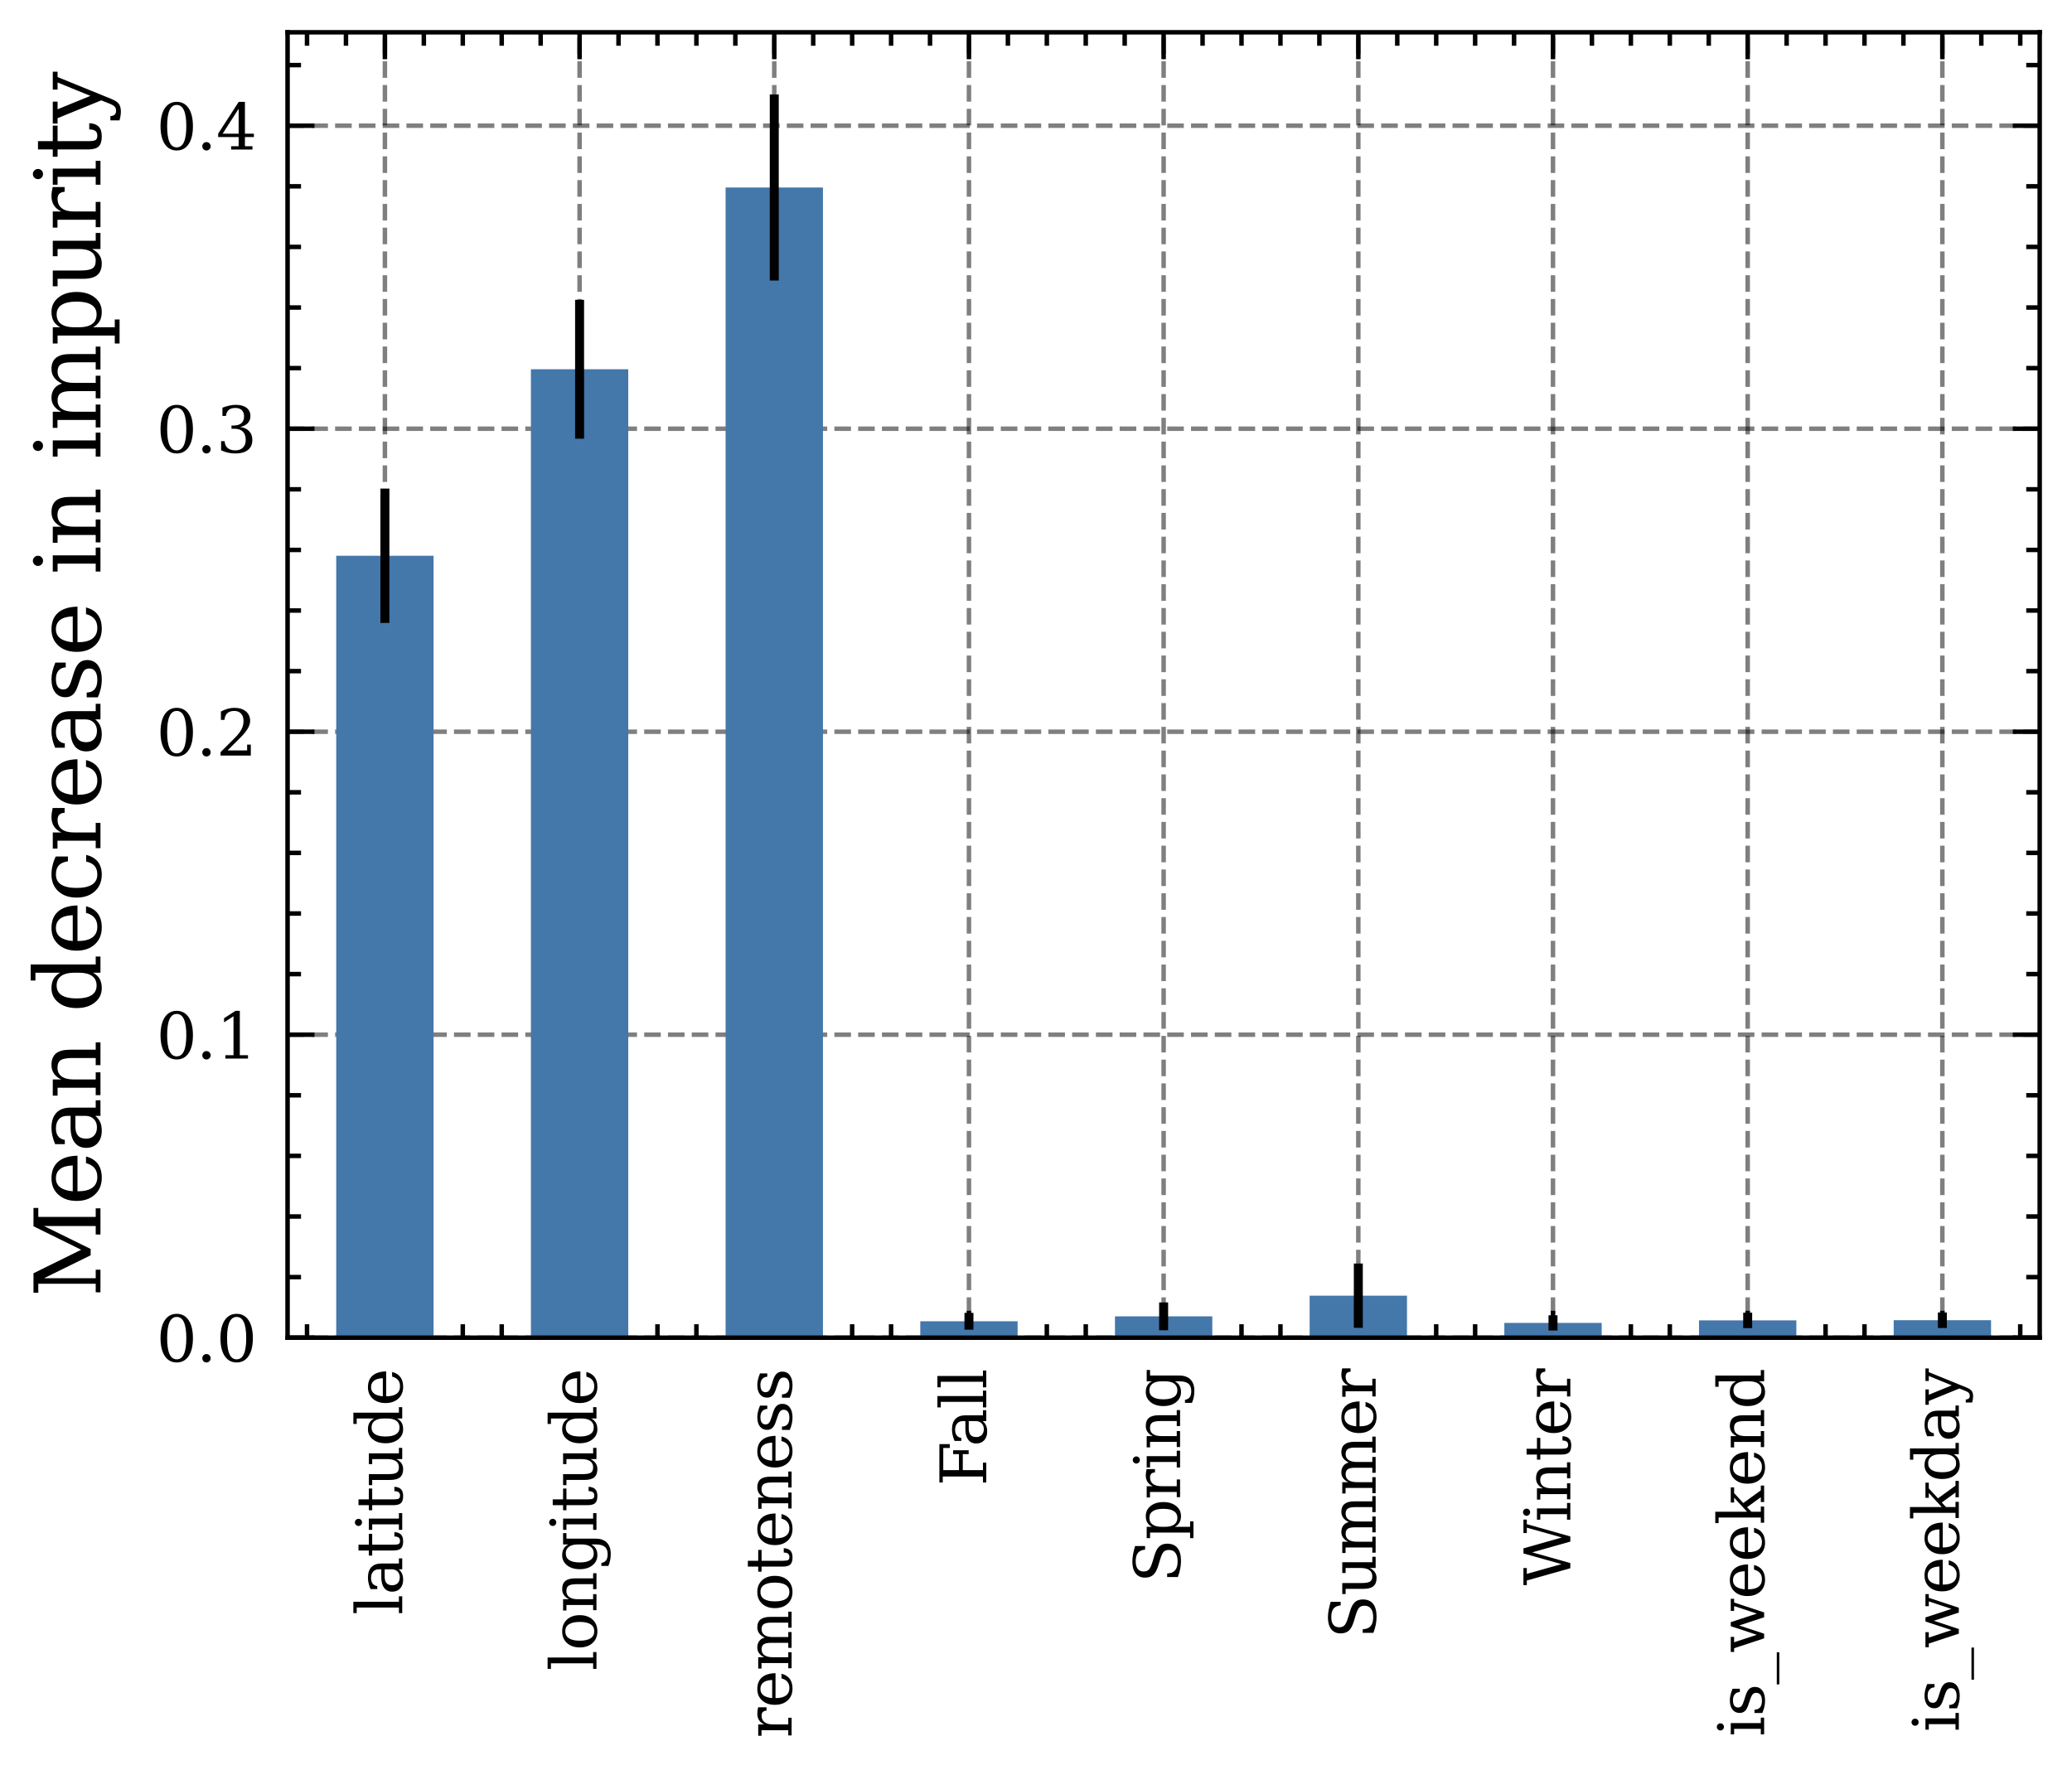 <?xml version="1.0" encoding="utf-8" standalone="no"?>
<!DOCTYPE svg PUBLIC "-//W3C//DTD SVG 1.1//EN"
  "http://www.w3.org/Graphics/SVG/1.1/DTD/svg11.dtd">
<svg height="197.363pt" version="1.1" viewBox="0 0 230.952 197.363" width="230.952pt" xmlns="http://www.w3.org/2000/svg" xmlns:xlink="http://www.w3.org/1999/xlink">
 <defs>
  <style type="text/css">*{stroke-linecap:butt;stroke-linejoin:round;}</style>
 </defs>
 <g id="figure_1">
  <g id="patch_1">
   <path d="M 0 197.363 
L 230.952 197.363 
L 230.952 0 
L 0 0 
z
" style="fill:#ffffff;"/>
  </g>
  <g id="axes_1">
   <g id="patch_2">
    <path d="M 32.053 149.13 
L 227.352 149.13 
L 227.352 3.6 
L 32.053 3.6 
z
" style="fill:#ffffff;"/>
   </g>
   <g id="matplotlib.axis_1">
    <g id="xtick_1">
     <g id="line2d_1">
      <path clip-path="url(#pa5cba23d65)" d="M 42.903 149.13 
L 42.903 3.6 
" style="fill:none;stroke:#000000;stroke-dasharray:1.85,0.8;stroke-dashoffset:0;stroke-opacity:0.5;stroke-width:0.5;"/>
     </g>
     <g id="line2d_2">
      <defs>
       <path d="M 0 0 
L 0 -3 
" id="mba6c1fbab2" style="stroke:#000000;stroke-width:0.5;"/>
      </defs>
      <g>
       <use style="stroke:#000000;stroke-width:0.5;" x="42.903" xlink:href="#mba6c1fbab2" y="149.13"/>
      </g>
     </g>
     <g id="line2d_3">
      <defs>
       <path d="M 0 0 
L 0 3 
" id="m92622f496f" style="stroke:#000000;stroke-width:0.5;"/>
      </defs>
      <g>
       <use style="stroke:#000000;stroke-width:0.5;" x="42.903" xlink:href="#m92622f496f" y="3.6"/>
      </g>
     </g>
     <g id="text_1">
      <!-- latitude -->
      <g transform="translate(44.834 180.04)rotate(-90)scale(0.07 -0.07)">
       <defs>
        <path d="M 1313 331 
L 1856 331 
L 1856 0 
L 184 0 
L 184 331 
L 738 331 
L 738 4531 
L 184 4531 
L 184 4863 
L 1313 4863 
L 1313 331 
z
" id="DejaVuSerif-6c" transform="scale(0.016)"/>
        <path d="M 2547 1044 
L 2547 1747 
L 1806 1747 
Q 1378 1747 1168 1562 
Q 959 1378 959 997 
Q 959 650 1171 447 
Q 1384 244 1747 244 
Q 2106 244 2326 466 
Q 2547 688 2547 1044 
z
M 3122 2075 
L 3122 331 
L 3634 331 
L 3634 0 
L 2547 0 
L 2547 359 
Q 2356 128 2106 18 
Q 1856 -91 1522 -91 
Q 969 -91 644 203 
Q 319 497 319 997 
Q 319 1513 691 1797 
Q 1063 2081 1741 2081 
L 2547 2081 
L 2547 2309 
Q 2547 2688 2317 2895 
Q 2088 3103 1672 3103 
Q 1328 3103 1125 2947 
Q 922 2791 872 2484 
L 575 2484 
L 575 3156 
Q 875 3284 1158 3348 
Q 1441 3413 1709 3413 
Q 2400 3413 2761 3070 
Q 3122 2728 3122 2075 
z
" id="DejaVuSerif-61" transform="scale(0.016)"/>
        <path d="M 691 2988 
L 184 2988 
L 184 3322 
L 691 3322 
L 691 4353 
L 1269 4353 
L 1269 3322 
L 2350 3322 
L 2350 2988 
L 1269 2988 
L 1269 878 
Q 1269 456 1350 337 
Q 1431 219 1650 219 
Q 1875 219 1978 351 
Q 2081 484 2088 781 
L 2522 781 
Q 2497 328 2275 118 
Q 2053 -91 1600 -91 
Q 1103 -91 897 129 
Q 691 350 691 878 
L 691 2988 
z
" id="DejaVuSerif-74" transform="scale(0.016)"/>
        <path d="M 622 4353 
Q 622 4497 726 4603 
Q 831 4709 978 4709 
Q 1122 4709 1226 4603 
Q 1331 4497 1331 4353 
Q 1331 4206 1228 4103 
Q 1125 4000 978 4000 
Q 831 4000 726 4103 
Q 622 4206 622 4353 
z
M 1356 331 
L 1900 331 
L 1900 0 
L 231 0 
L 231 331 
L 781 331 
L 781 2988 
L 231 2988 
L 231 3322 
L 1356 3322 
L 1356 331 
z
" id="DejaVuSerif-69" transform="scale(0.016)"/>
        <path d="M 2266 3322 
L 3341 3322 
L 3341 331 
L 3884 331 
L 3884 0 
L 2766 0 
L 2766 588 
Q 2606 256 2353 82 
Q 2100 -91 1766 -91 
Q 1213 -91 952 223 
Q 691 538 691 1209 
L 691 2988 
L 172 2988 
L 172 3322 
L 1269 3322 
L 1269 1388 
Q 1269 781 1417 556 
Q 1566 331 1947 331 
Q 2347 331 2556 625 
Q 2766 919 2766 1478 
L 2766 2988 
L 2266 2988 
L 2266 3322 
z
" id="DejaVuSerif-75" transform="scale(0.016)"/>
        <path d="M 3359 331 
L 3909 331 
L 3909 0 
L 2784 0 
L 2784 519 
Q 2616 206 2355 57 
Q 2094 -91 1709 -91 
Q 1097 -91 708 395 
Q 319 881 319 1663 
Q 319 2444 706 2928 
Q 1094 3413 1709 3413 
Q 2094 3413 2355 3264 
Q 2616 3116 2784 2803 
L 2784 4531 
L 2241 4531 
L 2241 4863 
L 3359 4863 
L 3359 331 
z
M 2784 1497 
L 2784 1825 
Q 2784 2422 2554 2737 
Q 2325 3053 1888 3053 
Q 1444 3053 1217 2703 
Q 991 2353 991 1663 
Q 991 975 1217 622 
Q 1444 269 1888 269 
Q 2325 269 2554 583 
Q 2784 897 2784 1497 
z
" id="DejaVuSerif-64" transform="scale(0.016)"/>
        <path d="M 3469 1600 
L 991 1600 
L 991 1575 
Q 991 903 1244 561 
Q 1497 219 1991 219 
Q 2369 219 2611 417 
Q 2853 616 2950 1006 
L 3413 1006 
Q 3275 459 2904 184 
Q 2534 -91 1931 -91 
Q 1203 -91 761 389 
Q 319 869 319 1663 
Q 319 2450 753 2931 
Q 1188 3413 1894 3413 
Q 2647 3413 3050 2948 
Q 3453 2484 3469 1600 
z
M 2791 1931 
Q 2772 2513 2545 2808 
Q 2319 3103 1894 3103 
Q 1497 3103 1269 2806 
Q 1041 2509 991 1931 
L 2791 1931 
z
" id="DejaVuSerif-65" transform="scale(0.016)"/>
       </defs>
       <use xlink:href="#DejaVuSerif-6c"/>
       <use x="31.982" xlink:href="#DejaVuSerif-61"/>
       <use x="91.602" xlink:href="#DejaVuSerif-74"/>
       <use x="131.787" xlink:href="#DejaVuSerif-69"/>
       <use x="163.77" xlink:href="#DejaVuSerif-74"/>
       <use x="203.955" xlink:href="#DejaVuSerif-75"/>
       <use x="268.359" xlink:href="#DejaVuSerif-64"/>
       <use x="332.373" xlink:href="#DejaVuSerif-65"/>
      </g>
     </g>
    </g>
    <g id="xtick_2">
     <g id="line2d_4">
      <path clip-path="url(#pa5cba23d65)" d="M 64.603 149.13 
L 64.603 3.6 
" style="fill:none;stroke:#000000;stroke-dasharray:1.85,0.8;stroke-dashoffset:0;stroke-opacity:0.5;stroke-width:0.5;"/>
     </g>
     <g id="line2d_5">
      <g>
       <use style="stroke:#000000;stroke-width:0.5;" x="64.603" xlink:href="#mba6c1fbab2" y="149.13"/>
      </g>
     </g>
     <g id="line2d_6">
      <g>
       <use style="stroke:#000000;stroke-width:0.5;" x="64.603" xlink:href="#m92622f496f" y="3.6"/>
      </g>
     </g>
     <g id="text_2">
      <!-- longitude -->
      <g transform="translate(66.484 186.257)rotate(-90)scale(0.07 -0.07)">
       <defs>
        <path d="M 1925 219 
Q 2388 219 2623 584 
Q 2859 950 2859 1663 
Q 2859 2375 2623 2739 
Q 2388 3103 1925 3103 
Q 1463 3103 1227 2739 
Q 991 2375 991 1663 
Q 991 950 1228 584 
Q 1466 219 1925 219 
z
M 1925 -91 
Q 1200 -91 759 389 
Q 319 869 319 1663 
Q 319 2456 758 2934 
Q 1197 3413 1925 3413 
Q 2653 3413 3092 2934 
Q 3531 2456 3531 1663 
Q 3531 869 3092 389 
Q 2653 -91 1925 -91 
z
" id="DejaVuSerif-6f" transform="scale(0.016)"/>
        <path d="M 263 0 
L 263 331 
L 781 331 
L 781 2988 
L 231 2988 
L 231 3322 
L 1356 3322 
L 1356 2731 
Q 1516 3069 1770 3241 
Q 2025 3413 2363 3413 
Q 2913 3413 3172 3097 
Q 3431 2781 3431 2113 
L 3431 331 
L 3944 331 
L 3944 0 
L 2356 0 
L 2356 331 
L 2853 331 
L 2853 1931 
Q 2853 2541 2703 2767 
Q 2553 2994 2175 2994 
Q 1775 2994 1565 2701 
Q 1356 2409 1356 1850 
L 1356 331 
L 1856 331 
L 1856 0 
L 263 0 
z
" id="DejaVuSerif-6e" transform="scale(0.016)"/>
        <path d="M 3359 2988 
L 3359 72 
Q 3359 -644 2965 -1033 
Q 2572 -1422 1844 -1422 
Q 1516 -1422 1216 -1362 
Q 916 -1303 641 -1184 
L 641 -488 
L 941 -488 
Q 997 -813 1206 -963 
Q 1416 -1113 1806 -1113 
Q 2313 -1113 2548 -827 
Q 2784 -541 2784 72 
L 2784 519 
Q 2616 206 2355 57 
Q 2094 -91 1709 -91 
Q 1097 -91 708 395 
Q 319 881 319 1663 
Q 319 2444 706 2928 
Q 1094 3413 1709 3413 
Q 2094 3413 2355 3264 
Q 2616 3116 2784 2803 
L 2784 3322 
L 3909 3322 
L 3909 2988 
L 3359 2988 
z
M 2784 1825 
Q 2784 2422 2554 2737 
Q 2325 3053 1888 3053 
Q 1444 3053 1217 2703 
Q 991 2353 991 1663 
Q 991 975 1217 622 
Q 1444 269 1888 269 
Q 2325 269 2554 583 
Q 2784 897 2784 1497 
L 2784 1825 
z
" id="DejaVuSerif-67" transform="scale(0.016)"/>
       </defs>
       <use xlink:href="#DejaVuSerif-6c"/>
       <use x="31.982" xlink:href="#DejaVuSerif-6f"/>
       <use x="92.188" xlink:href="#DejaVuSerif-6e"/>
       <use x="156.592" xlink:href="#DejaVuSerif-67"/>
       <use x="220.605" xlink:href="#DejaVuSerif-69"/>
       <use x="252.588" xlink:href="#DejaVuSerif-74"/>
       <use x="292.773" xlink:href="#DejaVuSerif-75"/>
       <use x="357.178" xlink:href="#DejaVuSerif-64"/>
       <use x="421.191" xlink:href="#DejaVuSerif-65"/>
      </g>
     </g>
    </g>
    <g id="xtick_3">
     <g id="line2d_7">
      <path clip-path="url(#pa5cba23d65)" d="M 86.302 149.13 
L 86.302 3.6 
" style="fill:none;stroke:#000000;stroke-dasharray:1.85,0.8;stroke-dashoffset:0;stroke-opacity:0.5;stroke-width:0.5;"/>
     </g>
     <g id="line2d_8">
      <g>
       <use style="stroke:#000000;stroke-width:0.5;" x="86.302" xlink:href="#mba6c1fbab2" y="149.13"/>
      </g>
     </g>
     <g id="line2d_9">
      <g>
       <use style="stroke:#000000;stroke-width:0.5;" x="86.302" xlink:href="#m92622f496f" y="3.6"/>
      </g>
     </g>
     <g id="text_3">
      <!-- remoteness -->
      <g transform="translate(88.234 193.763)rotate(-90)scale(0.07 -0.07)">
       <defs>
        <path d="M 3059 3328 
L 3059 2497 
L 2728 2497 
Q 2713 2744 2591 2866 
Q 2469 2988 2234 2988 
Q 1809 2988 1582 2694 
Q 1356 2400 1356 1850 
L 1356 331 
L 2022 331 
L 2022 0 
L 263 0 
L 263 331 
L 781 331 
L 781 2994 
L 231 2994 
L 231 3322 
L 1356 3322 
L 1356 2731 
Q 1525 3078 1790 3245 
Q 2056 3413 2438 3413 
Q 2578 3413 2733 3391 
Q 2888 3369 3059 3328 
z
" id="DejaVuSerif-72" transform="scale(0.016)"/>
        <path d="M 3316 2675 
Q 3481 3041 3739 3227 
Q 3997 3413 4341 3413 
Q 4863 3413 5119 3089 
Q 5375 2766 5375 2113 
L 5375 331 
L 5894 331 
L 5894 0 
L 4300 0 
L 4300 331 
L 4800 331 
L 4800 2047 
Q 4800 2556 4650 2772 
Q 4500 2988 4153 2988 
Q 3769 2988 3567 2697 
Q 3366 2406 3366 1850 
L 3366 331 
L 3866 331 
L 3866 0 
L 2291 0 
L 2291 331 
L 2791 331 
L 2791 2069 
Q 2791 2566 2641 2777 
Q 2491 2988 2144 2988 
Q 1759 2988 1557 2697 
Q 1356 2406 1356 1850 
L 1356 331 
L 1856 331 
L 1856 0 
L 263 0 
L 263 331 
L 781 331 
L 781 2994 
L 231 2994 
L 231 3322 
L 1356 3322 
L 1356 2731 
Q 1516 3063 1762 3238 
Q 2009 3413 2322 3413 
Q 2709 3413 2968 3220 
Q 3228 3028 3316 2675 
z
" id="DejaVuSerif-6d" transform="scale(0.016)"/>
        <path d="M 359 184 
L 359 959 
L 691 959 
Q 703 588 923 403 
Q 1144 219 1575 219 
Q 1963 219 2166 364 
Q 2369 509 2369 788 
Q 2369 1006 2220 1140 
Q 2072 1275 1594 1428 
L 1178 1569 
Q 750 1706 558 1912 
Q 366 2119 366 2438 
Q 366 2894 700 3153 
Q 1034 3413 1625 3413 
Q 1888 3413 2178 3344 
Q 2469 3275 2778 3144 
L 2778 2419 
L 2447 2419 
Q 2434 2741 2221 2922 
Q 2009 3103 1644 3103 
Q 1281 3103 1095 2975 
Q 909 2847 909 2591 
Q 909 2381 1050 2254 
Q 1191 2128 1613 1997 
L 2069 1856 
Q 2541 1709 2748 1489 
Q 2956 1269 2956 922 
Q 2956 450 2595 179 
Q 2234 -91 1600 -91 
Q 1278 -91 972 -22 
Q 666 47 359 184 
z
" id="DejaVuSerif-73" transform="scale(0.016)"/>
       </defs>
       <use xlink:href="#DejaVuSerif-72"/>
       <use x="47.803" xlink:href="#DejaVuSerif-65"/>
       <use x="106.982" xlink:href="#DejaVuSerif-6d"/>
       <use x="201.807" xlink:href="#DejaVuSerif-6f"/>
       <use x="262.012" xlink:href="#DejaVuSerif-74"/>
       <use x="302.197" xlink:href="#DejaVuSerif-65"/>
       <use x="361.377" xlink:href="#DejaVuSerif-6e"/>
       <use x="425.781" xlink:href="#DejaVuSerif-65"/>
       <use x="484.961" xlink:href="#DejaVuSerif-73"/>
       <use x="536.279" xlink:href="#DejaVuSerif-73"/>
      </g>
     </g>
    </g>
    <g id="xtick_4">
     <g id="line2d_10">
      <path clip-path="url(#pa5cba23d65)" d="M 108.002 149.13 
L 108.002 3.6 
" style="fill:none;stroke:#000000;stroke-dasharray:1.85,0.8;stroke-dashoffset:0;stroke-opacity:0.5;stroke-width:0.5;"/>
     </g>
     <g id="line2d_11">
      <g>
       <use style="stroke:#000000;stroke-width:0.5;" x="108.002" xlink:href="#mba6c1fbab2" y="149.13"/>
      </g>
     </g>
     <g id="line2d_12">
      <g>
       <use style="stroke:#000000;stroke-width:0.5;" x="108.002" xlink:href="#m92622f496f" y="3.6"/>
      </g>
     </g>
     <g id="text_4">
      <!-- Fall -->
      <g transform="translate(109.934 165.666)rotate(-90)scale(0.07 -0.07)">
       <defs>
        <path d="M 353 0 
L 353 331 
L 947 331 
L 947 4331 
L 353 4331 
L 353 4666 
L 4172 4666 
L 4172 3628 
L 3788 3628 
L 3788 4281 
L 1581 4281 
L 1581 2719 
L 3175 2719 
L 3175 3303 
L 3559 3303 
L 3559 1753 
L 3175 1753 
L 3175 2338 
L 1581 2338 
L 1581 331 
L 2328 331 
L 2328 0 
L 353 0 
z
" id="DejaVuSerif-46" transform="scale(0.016)"/>
       </defs>
       <use xlink:href="#DejaVuSerif-46"/>
       <use x="62.635" xlink:href="#DejaVuSerif-61"/>
       <use x="122.254" xlink:href="#DejaVuSerif-6c"/>
       <use x="154.236" xlink:href="#DejaVuSerif-6c"/>
      </g>
     </g>
    </g>
    <g id="xtick_5">
     <g id="line2d_13">
      <path clip-path="url(#pa5cba23d65)" d="M 129.702 149.13 
L 129.702 3.6 
" style="fill:none;stroke:#000000;stroke-dasharray:1.85,0.8;stroke-dashoffset:0;stroke-opacity:0.5;stroke-width:0.5;"/>
     </g>
     <g id="line2d_14">
      <g>
       <use style="stroke:#000000;stroke-width:0.5;" x="129.702" xlink:href="#mba6c1fbab2" y="149.13"/>
      </g>
     </g>
     <g id="line2d_15">
      <g>
       <use style="stroke:#000000;stroke-width:0.5;" x="129.702" xlink:href="#m92622f496f" y="3.6"/>
      </g>
     </g>
     <g id="text_5">
      <!-- Spring -->
      <g transform="translate(131.535 176.48)rotate(-90)scale(0.07 -0.07)">
       <defs>
        <path d="M 594 225 
L 594 1288 
L 953 1284 
Q 969 753 1261 498 
Q 1553 244 2150 244 
Q 2706 244 2998 464 
Q 3291 684 3291 1106 
Q 3291 1444 3114 1625 
Q 2938 1806 2369 1978 
L 1753 2163 
Q 1084 2366 811 2669 
Q 538 2972 538 3500 
Q 538 4094 959 4422 
Q 1381 4750 2144 4750 
Q 2469 4750 2856 4679 
Q 3244 4609 3681 4475 
L 3681 3481 
L 3328 3481 
Q 3275 3975 2998 4195 
Q 2722 4416 2156 4416 
Q 1663 4416 1405 4214 
Q 1147 4013 1147 3628 
Q 1147 3294 1340 3103 
Q 1534 2913 2163 2725 
L 2741 2553 
Q 3375 2363 3645 2067 
Q 3916 1772 3916 1275 
Q 3916 597 3481 253 
Q 3047 -91 2188 -91 
Q 1803 -91 1404 -12 
Q 1006 66 594 225 
z
" id="DejaVuSerif-53" transform="scale(0.016)"/>
        <path d="M 1313 1825 
L 1313 1497 
Q 1313 897 1542 583 
Q 1772 269 2209 269 
Q 2650 269 2876 622 
Q 3103 975 3103 1663 
Q 3103 2353 2876 2703 
Q 2650 3053 2209 3053 
Q 1772 3053 1542 2737 
Q 1313 2422 1313 1825 
z
M 738 2988 
L 184 2988 
L 184 3322 
L 1313 3322 
L 1313 2803 
Q 1481 3116 1742 3264 
Q 2003 3413 2388 3413 
Q 3000 3413 3387 2928 
Q 3775 2444 3775 1663 
Q 3775 881 3387 395 
Q 3000 -91 2388 -91 
Q 2003 -91 1742 57 
Q 1481 206 1313 519 
L 1313 -997 
L 1856 -997 
L 1856 -1331 
L 184 -1331 
L 184 -997 
L 738 -997 
L 738 2988 
z
" id="DejaVuSerif-70" transform="scale(0.016)"/>
       </defs>
       <use xlink:href="#DejaVuSerif-53"/>
       <use x="68.506" xlink:href="#DejaVuSerif-70"/>
       <use x="132.52" xlink:href="#DejaVuSerif-72"/>
       <use x="180.322" xlink:href="#DejaVuSerif-69"/>
       <use x="212.305" xlink:href="#DejaVuSerif-6e"/>
       <use x="276.709" xlink:href="#DejaVuSerif-67"/>
      </g>
     </g>
    </g>
    <g id="xtick_6">
     <g id="line2d_16">
      <path clip-path="url(#pa5cba23d65)" d="M 151.403 149.13 
L 151.403 3.6 
" style="fill:none;stroke:#000000;stroke-dasharray:1.85,0.8;stroke-dashoffset:0;stroke-opacity:0.5;stroke-width:0.5;"/>
     </g>
     <g id="line2d_17">
      <g>
       <use style="stroke:#000000;stroke-width:0.5;" x="151.403" xlink:href="#mba6c1fbab2" y="149.13"/>
      </g>
     </g>
     <g id="line2d_18">
      <g>
       <use style="stroke:#000000;stroke-width:0.5;" x="151.403" xlink:href="#m92622f496f" y="3.6"/>
      </g>
     </g>
     <g id="text_6">
      <!-- Summer -->
      <g transform="translate(153.334 182.698)rotate(-90)scale(0.07 -0.07)">
       <use xlink:href="#DejaVuSerif-53"/>
       <use x="68.506" xlink:href="#DejaVuSerif-75"/>
       <use x="132.91" xlink:href="#DejaVuSerif-6d"/>
       <use x="227.734" xlink:href="#DejaVuSerif-6d"/>
       <use x="322.559" xlink:href="#DejaVuSerif-65"/>
       <use x="381.738" xlink:href="#DejaVuSerif-72"/>
      </g>
     </g>
    </g>
    <g id="xtick_7">
     <g id="line2d_19">
      <path clip-path="url(#pa5cba23d65)" d="M 173.102 149.13 
L 173.102 3.6 
" style="fill:none;stroke:#000000;stroke-dasharray:1.85,0.8;stroke-dashoffset:0;stroke-opacity:0.5;stroke-width:0.5;"/>
     </g>
     <g id="line2d_20">
      <g>
       <use style="stroke:#000000;stroke-width:0.5;" x="173.102" xlink:href="#mba6c1fbab2" y="149.13"/>
      </g>
     </g>
     <g id="line2d_21">
      <g>
       <use style="stroke:#000000;stroke-width:0.5;" x="173.102" xlink:href="#m92622f496f" y="3.6"/>
      </g>
     </g>
     <g id="text_7">
      <!-- Winter -->
      <g transform="translate(175.034 176.752)rotate(-90)scale(0.07 -0.07)">
       <defs>
        <path d="M 4878 0 
L 4366 0 
L 3297 3794 
L 2228 0 
L 1716 0 
L 494 4331 
L 31 4331 
L 31 4666 
L 1734 4666 
L 1734 4331 
L 1153 4331 
L 2125 884 
L 3188 4666 
L 3694 4666 
L 4775 844 
L 5753 4331 
L 5216 4331 
L 5216 4666 
L 6559 4666 
L 6559 4331 
L 6100 4331 
L 4878 0 
z
" id="DejaVuSerif-57" transform="scale(0.016)"/>
       </defs>
       <use xlink:href="#DejaVuSerif-57"/>
       <use x="101.033" xlink:href="#DejaVuSerif-69"/>
       <use x="133.016" xlink:href="#DejaVuSerif-6e"/>
       <use x="197.42" xlink:href="#DejaVuSerif-74"/>
       <use x="237.605" xlink:href="#DejaVuSerif-65"/>
       <use x="296.785" xlink:href="#DejaVuSerif-72"/>
      </g>
     </g>
    </g>
    <g id="xtick_8">
     <g id="line2d_22">
      <path clip-path="url(#pa5cba23d65)" d="M 194.803 149.13 
L 194.803 3.6 
" style="fill:none;stroke:#000000;stroke-dasharray:1.85,0.8;stroke-dashoffset:0;stroke-opacity:0.5;stroke-width:0.5;"/>
     </g>
     <g id="line2d_23">
      <g>
       <use style="stroke:#000000;stroke-width:0.5;" x="194.803" xlink:href="#mba6c1fbab2" y="149.13"/>
      </g>
     </g>
     <g id="line2d_24">
      <g>
       <use style="stroke:#000000;stroke-width:0.5;" x="194.803" xlink:href="#m92622f496f" y="3.6"/>
      </g>
     </g>
     <g id="text_8">
      <!-- is_weekend -->
      <g transform="translate(196.637 193.613)rotate(-90)scale(0.07 -0.07)">
       <defs>
        <path d="M 3200 -1259 
L 3200 -1509 
L 0 -1509 
L 0 -1259 
L 3200 -1259 
z
" id="DejaVuSerif-5f" transform="scale(0.016)"/>
        <path d="M 3072 3322 
L 3922 728 
L 4672 2988 
L 4191 2988 
L 4191 3322 
L 5394 3322 
L 5394 2988 
L 5025 2988 
L 4038 0 
L 3559 0 
L 2741 2484 
L 1919 0 
L 1459 0 
L 475 2988 
L 103 2988 
L 103 3322 
L 1606 3322 
L 1606 2988 
L 1069 2988 
L 1813 728 
L 2669 3322 
L 3072 3322 
z
" id="DejaVuSerif-77" transform="scale(0.016)"/>
        <path d="M 1831 0 
L 219 0 
L 219 331 
L 738 331 
L 738 4531 
L 184 4531 
L 184 4863 
L 1313 4863 
L 1313 1697 
L 2713 2988 
L 2234 2988 
L 2234 3322 
L 3738 3322 
L 3738 2988 
L 3169 2988 
L 2181 2075 
L 3444 331 
L 3922 331 
L 3922 0 
L 2284 0 
L 2284 331 
L 2759 331 
L 1766 1697 
L 1313 1275 
L 1313 331 
L 1831 331 
L 1831 0 
z
" id="DejaVuSerif-6b" transform="scale(0.016)"/>
       </defs>
       <use xlink:href="#DejaVuSerif-69"/>
       <use x="31.982" xlink:href="#DejaVuSerif-73"/>
       <use x="83.301" xlink:href="#DejaVuSerif-5f"/>
       <use x="133.301" xlink:href="#DejaVuSerif-77"/>
       <use x="218.896" xlink:href="#DejaVuSerif-65"/>
       <use x="278.076" xlink:href="#DejaVuSerif-65"/>
       <use x="337.256" xlink:href="#DejaVuSerif-6b"/>
       <use x="397.852" xlink:href="#DejaVuSerif-65"/>
       <use x="457.031" xlink:href="#DejaVuSerif-6e"/>
       <use x="521.436" xlink:href="#DejaVuSerif-64"/>
      </g>
     </g>
    </g>
    <g id="xtick_9">
     <g id="line2d_25">
      <path clip-path="url(#pa5cba23d65)" d="M 216.502 149.13 
L 216.502 3.6 
" style="fill:none;stroke:#000000;stroke-dasharray:1.85,0.8;stroke-dashoffset:0;stroke-opacity:0.5;stroke-width:0.5;"/>
     </g>
     <g id="line2d_26">
      <g>
       <use style="stroke:#000000;stroke-width:0.5;" x="216.502" xlink:href="#mba6c1fbab2" y="149.13"/>
      </g>
     </g>
     <g id="line2d_27">
      <g>
       <use style="stroke:#000000;stroke-width:0.5;" x="216.502" xlink:href="#m92622f496f" y="3.6"/>
      </g>
     </g>
     <g id="text_9">
      <!-- is_weekday -->
      <g transform="translate(218.337 193.09)rotate(-90)scale(0.07 -0.07)">
       <defs>
        <path d="M 1381 -609 
L 1600 -56 
L 359 2988 
L -19 2988 
L -19 3322 
L 1509 3322 
L 1509 2988 
L 978 2988 
L 1913 703 
L 2847 2988 
L 2350 2988 
L 2350 3322 
L 3597 3322 
L 3597 2988 
L 3225 2988 
L 1703 -750 
Q 1547 -1138 1356 -1280 
Q 1166 -1422 819 -1422 
Q 672 -1422 517 -1397 
Q 363 -1372 206 -1325 
L 206 -691 
L 500 -691 
Q 519 -903 608 -995 
Q 697 -1088 884 -1088 
Q 1056 -1088 1161 -992 
Q 1266 -897 1381 -609 
z
" id="DejaVuSerif-79" transform="scale(0.016)"/>
       </defs>
       <use xlink:href="#DejaVuSerif-69"/>
       <use x="31.982" xlink:href="#DejaVuSerif-73"/>
       <use x="83.301" xlink:href="#DejaVuSerif-5f"/>
       <use x="133.301" xlink:href="#DejaVuSerif-77"/>
       <use x="218.896" xlink:href="#DejaVuSerif-65"/>
       <use x="278.076" xlink:href="#DejaVuSerif-65"/>
       <use x="337.256" xlink:href="#DejaVuSerif-6b"/>
       <use x="397.852" xlink:href="#DejaVuSerif-64"/>
       <use x="461.865" xlink:href="#DejaVuSerif-61"/>
       <use x="521.484" xlink:href="#DejaVuSerif-79"/>
      </g>
     </g>
    </g>
    <g id="xtick_10">
     <g id="line2d_28">
      <defs>
       <path d="M 0 0 
L 0 -1.5 
" id="mabe5aa4dd7" style="stroke:#000000;stroke-width:0.5;"/>
      </defs>
      <g>
       <use style="stroke:#000000;stroke-width:0.5;" x="34.222" xlink:href="#mabe5aa4dd7" y="149.13"/>
      </g>
     </g>
     <g id="line2d_29">
      <defs>
       <path d="M 0 0 
L 0 1.5 
" id="m8740b24b30" style="stroke:#000000;stroke-width:0.5;"/>
      </defs>
      <g>
       <use style="stroke:#000000;stroke-width:0.5;" x="34.222" xlink:href="#m8740b24b30" y="3.6"/>
      </g>
     </g>
    </g>
    <g id="xtick_11">
     <g id="line2d_30">
      <g>
       <use style="stroke:#000000;stroke-width:0.5;" x="38.562" xlink:href="#mabe5aa4dd7" y="149.13"/>
      </g>
     </g>
     <g id="line2d_31">
      <g>
       <use style="stroke:#000000;stroke-width:0.5;" x="38.562" xlink:href="#m8740b24b30" y="3.6"/>
      </g>
     </g>
    </g>
    <g id="xtick_12">
     <g id="line2d_32">
      <g>
       <use style="stroke:#000000;stroke-width:0.5;" x="47.242" xlink:href="#mabe5aa4dd7" y="149.13"/>
      </g>
     </g>
     <g id="line2d_33">
      <g>
       <use style="stroke:#000000;stroke-width:0.5;" x="47.242" xlink:href="#m8740b24b30" y="3.6"/>
      </g>
     </g>
    </g>
    <g id="xtick_13">
     <g id="line2d_34">
      <g>
       <use style="stroke:#000000;stroke-width:0.5;" x="51.583" xlink:href="#mabe5aa4dd7" y="149.13"/>
      </g>
     </g>
     <g id="line2d_35">
      <g>
       <use style="stroke:#000000;stroke-width:0.5;" x="51.583" xlink:href="#m8740b24b30" y="3.6"/>
      </g>
     </g>
    </g>
    <g id="xtick_14">
     <g id="line2d_36">
      <g>
       <use style="stroke:#000000;stroke-width:0.5;" x="55.922" xlink:href="#mabe5aa4dd7" y="149.13"/>
      </g>
     </g>
     <g id="line2d_37">
      <g>
       <use style="stroke:#000000;stroke-width:0.5;" x="55.922" xlink:href="#m8740b24b30" y="3.6"/>
      </g>
     </g>
    </g>
    <g id="xtick_15">
     <g id="line2d_38">
      <g>
       <use style="stroke:#000000;stroke-width:0.5;" x="60.263" xlink:href="#mabe5aa4dd7" y="149.13"/>
      </g>
     </g>
     <g id="line2d_39">
      <g>
       <use style="stroke:#000000;stroke-width:0.5;" x="60.263" xlink:href="#m8740b24b30" y="3.6"/>
      </g>
     </g>
    </g>
    <g id="xtick_16">
     <g id="line2d_40">
      <g>
       <use style="stroke:#000000;stroke-width:0.5;" x="68.942" xlink:href="#mabe5aa4dd7" y="149.13"/>
      </g>
     </g>
     <g id="line2d_41">
      <g>
       <use style="stroke:#000000;stroke-width:0.5;" x="68.942" xlink:href="#m8740b24b30" y="3.6"/>
      </g>
     </g>
    </g>
    <g id="xtick_17">
     <g id="line2d_42">
      <g>
       <use style="stroke:#000000;stroke-width:0.5;" x="73.282" xlink:href="#mabe5aa4dd7" y="149.13"/>
      </g>
     </g>
     <g id="line2d_43">
      <g>
       <use style="stroke:#000000;stroke-width:0.5;" x="73.282" xlink:href="#m8740b24b30" y="3.6"/>
      </g>
     </g>
    </g>
    <g id="xtick_18">
     <g id="line2d_44">
      <g>
       <use style="stroke:#000000;stroke-width:0.5;" x="77.623" xlink:href="#mabe5aa4dd7" y="149.13"/>
      </g>
     </g>
     <g id="line2d_45">
      <g>
       <use style="stroke:#000000;stroke-width:0.5;" x="77.623" xlink:href="#m8740b24b30" y="3.6"/>
      </g>
     </g>
    </g>
    <g id="xtick_19">
     <g id="line2d_46">
      <g>
       <use style="stroke:#000000;stroke-width:0.5;" x="81.963" xlink:href="#mabe5aa4dd7" y="149.13"/>
      </g>
     </g>
     <g id="line2d_47">
      <g>
       <use style="stroke:#000000;stroke-width:0.5;" x="81.963" xlink:href="#m8740b24b30" y="3.6"/>
      </g>
     </g>
    </g>
    <g id="xtick_20">
     <g id="line2d_48">
      <g>
       <use style="stroke:#000000;stroke-width:0.5;" x="90.642" xlink:href="#mabe5aa4dd7" y="149.13"/>
      </g>
     </g>
     <g id="line2d_49">
      <g>
       <use style="stroke:#000000;stroke-width:0.5;" x="90.642" xlink:href="#m8740b24b30" y="3.6"/>
      </g>
     </g>
    </g>
    <g id="xtick_21">
     <g id="line2d_50">
      <g>
       <use style="stroke:#000000;stroke-width:0.5;" x="94.983" xlink:href="#mabe5aa4dd7" y="149.13"/>
      </g>
     </g>
     <g id="line2d_51">
      <g>
       <use style="stroke:#000000;stroke-width:0.5;" x="94.983" xlink:href="#m8740b24b30" y="3.6"/>
      </g>
     </g>
    </g>
    <g id="xtick_22">
     <g id="line2d_52">
      <g>
       <use style="stroke:#000000;stroke-width:0.5;" x="99.323" xlink:href="#mabe5aa4dd7" y="149.13"/>
      </g>
     </g>
     <g id="line2d_53">
      <g>
       <use style="stroke:#000000;stroke-width:0.5;" x="99.323" xlink:href="#m8740b24b30" y="3.6"/>
      </g>
     </g>
    </g>
    <g id="xtick_23">
     <g id="line2d_54">
      <g>
       <use style="stroke:#000000;stroke-width:0.5;" x="103.662" xlink:href="#mabe5aa4dd7" y="149.13"/>
      </g>
     </g>
     <g id="line2d_55">
      <g>
       <use style="stroke:#000000;stroke-width:0.5;" x="103.662" xlink:href="#m8740b24b30" y="3.6"/>
      </g>
     </g>
    </g>
    <g id="xtick_24">
     <g id="line2d_56">
      <g>
       <use style="stroke:#000000;stroke-width:0.5;" x="112.343" xlink:href="#mabe5aa4dd7" y="149.13"/>
      </g>
     </g>
     <g id="line2d_57">
      <g>
       <use style="stroke:#000000;stroke-width:0.5;" x="112.343" xlink:href="#m8740b24b30" y="3.6"/>
      </g>
     </g>
    </g>
    <g id="xtick_25">
     <g id="line2d_58">
      <g>
       <use style="stroke:#000000;stroke-width:0.5;" x="116.683" xlink:href="#mabe5aa4dd7" y="149.13"/>
      </g>
     </g>
     <g id="line2d_59">
      <g>
       <use style="stroke:#000000;stroke-width:0.5;" x="116.683" xlink:href="#m8740b24b30" y="3.6"/>
      </g>
     </g>
    </g>
    <g id="xtick_26">
     <g id="line2d_60">
      <g>
       <use style="stroke:#000000;stroke-width:0.5;" x="121.022" xlink:href="#mabe5aa4dd7" y="149.13"/>
      </g>
     </g>
     <g id="line2d_61">
      <g>
       <use style="stroke:#000000;stroke-width:0.5;" x="121.022" xlink:href="#m8740b24b30" y="3.6"/>
      </g>
     </g>
    </g>
    <g id="xtick_27">
     <g id="line2d_62">
      <g>
       <use style="stroke:#000000;stroke-width:0.5;" x="125.362" xlink:href="#mabe5aa4dd7" y="149.13"/>
      </g>
     </g>
     <g id="line2d_63">
      <g>
       <use style="stroke:#000000;stroke-width:0.5;" x="125.362" xlink:href="#m8740b24b30" y="3.6"/>
      </g>
     </g>
    </g>
    <g id="xtick_28">
     <g id="line2d_64">
      <g>
       <use style="stroke:#000000;stroke-width:0.5;" x="134.042" xlink:href="#mabe5aa4dd7" y="149.13"/>
      </g>
     </g>
     <g id="line2d_65">
      <g>
       <use style="stroke:#000000;stroke-width:0.5;" x="134.042" xlink:href="#m8740b24b30" y="3.6"/>
      </g>
     </g>
    </g>
    <g id="xtick_29">
     <g id="line2d_66">
      <g>
       <use style="stroke:#000000;stroke-width:0.5;" x="138.382" xlink:href="#mabe5aa4dd7" y="149.13"/>
      </g>
     </g>
     <g id="line2d_67">
      <g>
       <use style="stroke:#000000;stroke-width:0.5;" x="138.382" xlink:href="#m8740b24b30" y="3.6"/>
      </g>
     </g>
    </g>
    <g id="xtick_30">
     <g id="line2d_68">
      <g>
       <use style="stroke:#000000;stroke-width:0.5;" x="142.722" xlink:href="#mabe5aa4dd7" y="149.13"/>
      </g>
     </g>
     <g id="line2d_69">
      <g>
       <use style="stroke:#000000;stroke-width:0.5;" x="142.722" xlink:href="#m8740b24b30" y="3.6"/>
      </g>
     </g>
    </g>
    <g id="xtick_31">
     <g id="line2d_70">
      <g>
       <use style="stroke:#000000;stroke-width:0.5;" x="147.062" xlink:href="#mabe5aa4dd7" y="149.13"/>
      </g>
     </g>
     <g id="line2d_71">
      <g>
       <use style="stroke:#000000;stroke-width:0.5;" x="147.062" xlink:href="#m8740b24b30" y="3.6"/>
      </g>
     </g>
    </g>
    <g id="xtick_32">
     <g id="line2d_72">
      <g>
       <use style="stroke:#000000;stroke-width:0.5;" x="155.743" xlink:href="#mabe5aa4dd7" y="149.13"/>
      </g>
     </g>
     <g id="line2d_73">
      <g>
       <use style="stroke:#000000;stroke-width:0.5;" x="155.743" xlink:href="#m8740b24b30" y="3.6"/>
      </g>
     </g>
    </g>
    <g id="xtick_33">
     <g id="line2d_74">
      <g>
       <use style="stroke:#000000;stroke-width:0.5;" x="160.083" xlink:href="#mabe5aa4dd7" y="149.13"/>
      </g>
     </g>
     <g id="line2d_75">
      <g>
       <use style="stroke:#000000;stroke-width:0.5;" x="160.083" xlink:href="#m8740b24b30" y="3.6"/>
      </g>
     </g>
    </g>
    <g id="xtick_34">
     <g id="line2d_76">
      <g>
       <use style="stroke:#000000;stroke-width:0.5;" x="164.423" xlink:href="#mabe5aa4dd7" y="149.13"/>
      </g>
     </g>
     <g id="line2d_77">
      <g>
       <use style="stroke:#000000;stroke-width:0.5;" x="164.423" xlink:href="#m8740b24b30" y="3.6"/>
      </g>
     </g>
    </g>
    <g id="xtick_35">
     <g id="line2d_78">
      <g>
       <use style="stroke:#000000;stroke-width:0.5;" x="168.762" xlink:href="#mabe5aa4dd7" y="149.13"/>
      </g>
     </g>
     <g id="line2d_79">
      <g>
       <use style="stroke:#000000;stroke-width:0.5;" x="168.762" xlink:href="#m8740b24b30" y="3.6"/>
      </g>
     </g>
    </g>
    <g id="xtick_36">
     <g id="line2d_80">
      <g>
       <use style="stroke:#000000;stroke-width:0.5;" x="177.442" xlink:href="#mabe5aa4dd7" y="149.13"/>
      </g>
     </g>
     <g id="line2d_81">
      <g>
       <use style="stroke:#000000;stroke-width:0.5;" x="177.442" xlink:href="#m8740b24b30" y="3.6"/>
      </g>
     </g>
    </g>
    <g id="xtick_37">
     <g id="line2d_82">
      <g>
       <use style="stroke:#000000;stroke-width:0.5;" x="181.782" xlink:href="#mabe5aa4dd7" y="149.13"/>
      </g>
     </g>
     <g id="line2d_83">
      <g>
       <use style="stroke:#000000;stroke-width:0.5;" x="181.782" xlink:href="#m8740b24b30" y="3.6"/>
      </g>
     </g>
    </g>
    <g id="xtick_38">
     <g id="line2d_84">
      <g>
       <use style="stroke:#000000;stroke-width:0.5;" x="186.123" xlink:href="#mabe5aa4dd7" y="149.13"/>
      </g>
     </g>
     <g id="line2d_85">
      <g>
       <use style="stroke:#000000;stroke-width:0.5;" x="186.123" xlink:href="#m8740b24b30" y="3.6"/>
      </g>
     </g>
    </g>
    <g id="xtick_39">
     <g id="line2d_86">
      <g>
       <use style="stroke:#000000;stroke-width:0.5;" x="190.463" xlink:href="#mabe5aa4dd7" y="149.13"/>
      </g>
     </g>
     <g id="line2d_87">
      <g>
       <use style="stroke:#000000;stroke-width:0.5;" x="190.463" xlink:href="#m8740b24b30" y="3.6"/>
      </g>
     </g>
    </g>
    <g id="xtick_40">
     <g id="line2d_88">
      <g>
       <use style="stroke:#000000;stroke-width:0.5;" x="199.143" xlink:href="#mabe5aa4dd7" y="149.13"/>
      </g>
     </g>
     <g id="line2d_89">
      <g>
       <use style="stroke:#000000;stroke-width:0.5;" x="199.143" xlink:href="#m8740b24b30" y="3.6"/>
      </g>
     </g>
    </g>
    <g id="xtick_41">
     <g id="line2d_90">
      <g>
       <use style="stroke:#000000;stroke-width:0.5;" x="203.482" xlink:href="#mabe5aa4dd7" y="149.13"/>
      </g>
     </g>
     <g id="line2d_91">
      <g>
       <use style="stroke:#000000;stroke-width:0.5;" x="203.482" xlink:href="#m8740b24b30" y="3.6"/>
      </g>
     </g>
    </g>
    <g id="xtick_42">
     <g id="line2d_92">
      <g>
       <use style="stroke:#000000;stroke-width:0.5;" x="207.822" xlink:href="#mabe5aa4dd7" y="149.13"/>
      </g>
     </g>
     <g id="line2d_93">
      <g>
       <use style="stroke:#000000;stroke-width:0.5;" x="207.822" xlink:href="#m8740b24b30" y="3.6"/>
      </g>
     </g>
    </g>
    <g id="xtick_43">
     <g id="line2d_94">
      <g>
       <use style="stroke:#000000;stroke-width:0.5;" x="212.162" xlink:href="#mabe5aa4dd7" y="149.13"/>
      </g>
     </g>
     <g id="line2d_95">
      <g>
       <use style="stroke:#000000;stroke-width:0.5;" x="212.162" xlink:href="#m8740b24b30" y="3.6"/>
      </g>
     </g>
    </g>
    <g id="xtick_44">
     <g id="line2d_96">
      <g>
       <use style="stroke:#000000;stroke-width:0.5;" x="220.843" xlink:href="#mabe5aa4dd7" y="149.13"/>
      </g>
     </g>
     <g id="line2d_97">
      <g>
       <use style="stroke:#000000;stroke-width:0.5;" x="220.843" xlink:href="#m8740b24b30" y="3.6"/>
      </g>
     </g>
    </g>
    <g id="xtick_45">
     <g id="line2d_98">
      <g>
       <use style="stroke:#000000;stroke-width:0.5;" x="225.183" xlink:href="#mabe5aa4dd7" y="149.13"/>
      </g>
     </g>
     <g id="line2d_99">
      <g>
       <use style="stroke:#000000;stroke-width:0.5;" x="225.183" xlink:href="#m8740b24b30" y="3.6"/>
      </g>
     </g>
    </g>
   </g>
   <g id="matplotlib.axis_2">
    <g id="ytick_1">
     <g id="line2d_100">
      <path clip-path="url(#pa5cba23d65)" d="M 32.053 149.13 
L 227.352 149.13 
" style="fill:none;stroke:#000000;stroke-dasharray:1.85,0.8;stroke-dashoffset:0;stroke-opacity:0.5;stroke-width:0.5;"/>
     </g>
     <g id="line2d_101">
      <defs>
       <path d="M 0 0 
L 3 0 
" id="m4312dc3ade" style="stroke:#000000;stroke-width:0.5;"/>
      </defs>
      <g>
       <use style="stroke:#000000;stroke-width:0.5;" x="32.053" xlink:href="#m4312dc3ade" y="149.13"/>
      </g>
     </g>
     <g id="line2d_102">
      <defs>
       <path d="M 0 0 
L -3 0 
" id="m826a1d8135" style="stroke:#000000;stroke-width:0.5;"/>
      </defs>
      <g>
       <use style="stroke:#000000;stroke-width:0.5;" x="227.352" xlink:href="#m826a1d8135" y="149.13"/>
      </g>
     </g>
     <g id="text_10">
      <!-- 0.0 -->
      <g transform="translate(17.42 151.789)scale(0.07 -0.07)">
       <defs>
        <path d="M 2034 219 
Q 2513 219 2750 744 
Q 2988 1269 2988 2328 
Q 2988 3391 2750 3916 
Q 2513 4441 2034 4441 
Q 1556 4441 1318 3916 
Q 1081 3391 1081 2328 
Q 1081 1269 1318 744 
Q 1556 219 2034 219 
z
M 2034 -91 
Q 1275 -91 848 546 
Q 422 1184 422 2328 
Q 422 3475 848 4112 
Q 1275 4750 2034 4750 
Q 2797 4750 3222 4112 
Q 3647 3475 3647 2328 
Q 3647 1184 3222 546 
Q 2797 -91 2034 -91 
z
" id="DejaVuSerif-30" transform="scale(0.016)"/>
        <path d="M 603 325 
Q 603 500 722 622 
Q 841 744 1019 744 
Q 1191 744 1312 622 
Q 1434 500 1434 325 
Q 1434 153 1312 31 
Q 1191 -91 1019 -91 
Q 841 -91 722 29 
Q 603 150 603 325 
z
" id="DejaVuSerif-2e" transform="scale(0.016)"/>
       </defs>
       <use xlink:href="#DejaVuSerif-30"/>
       <use x="63.623" xlink:href="#DejaVuSerif-2e"/>
       <use x="95.41" xlink:href="#DejaVuSerif-30"/>
      </g>
     </g>
    </g>
    <g id="ytick_2">
     <g id="line2d_103">
      <path clip-path="url(#pa5cba23d65)" d="M 32.053 115.351 
L 227.352 115.351 
" style="fill:none;stroke:#000000;stroke-dasharray:1.85,0.8;stroke-dashoffset:0;stroke-opacity:0.5;stroke-width:0.5;"/>
     </g>
     <g id="line2d_104">
      <g>
       <use style="stroke:#000000;stroke-width:0.5;" x="32.053" xlink:href="#m4312dc3ade" y="115.351"/>
      </g>
     </g>
     <g id="line2d_105">
      <g>
       <use style="stroke:#000000;stroke-width:0.5;" x="227.352" xlink:href="#m826a1d8135" y="115.351"/>
      </g>
     </g>
     <g id="text_11">
      <!-- 0.1 -->
      <g transform="translate(17.42 118.011)scale(0.07 -0.07)">
       <defs>
        <path d="M 909 0 
L 909 331 
L 1722 331 
L 1722 4213 
L 781 3603 
L 781 4013 
L 1919 4750 
L 2350 4750 
L 2350 331 
L 3163 331 
L 3163 0 
L 909 0 
z
" id="DejaVuSerif-31" transform="scale(0.016)"/>
       </defs>
       <use xlink:href="#DejaVuSerif-30"/>
       <use x="63.623" xlink:href="#DejaVuSerif-2e"/>
       <use x="95.41" xlink:href="#DejaVuSerif-31"/>
      </g>
     </g>
    </g>
    <g id="ytick_3">
     <g id="line2d_106">
      <path clip-path="url(#pa5cba23d65)" d="M 32.053 81.573 
L 227.352 81.573 
" style="fill:none;stroke:#000000;stroke-dasharray:1.85,0.8;stroke-dashoffset:0;stroke-opacity:0.5;stroke-width:0.5;"/>
     </g>
     <g id="line2d_107">
      <g>
       <use style="stroke:#000000;stroke-width:0.5;" x="32.053" xlink:href="#m4312dc3ade" y="81.573"/>
      </g>
     </g>
     <g id="line2d_108">
      <g>
       <use style="stroke:#000000;stroke-width:0.5;" x="227.352" xlink:href="#m826a1d8135" y="81.573"/>
      </g>
     </g>
     <g id="text_12">
      <!-- 0.2 -->
      <g transform="translate(17.42 84.232)scale(0.07 -0.07)">
       <defs>
        <path d="M 819 3553 
L 469 3553 
L 469 4384 
Q 803 4563 1142 4656 
Q 1481 4750 1806 4750 
Q 2534 4750 2956 4397 
Q 3378 4044 3378 3438 
Q 3378 2753 2422 1800 
Q 2347 1728 2309 1691 
L 1131 513 
L 3078 513 
L 3078 1088 
L 3444 1088 
L 3444 0 
L 434 0 
L 434 341 
L 1850 1753 
Q 2319 2222 2519 2614 
Q 2719 3006 2719 3438 
Q 2719 3909 2473 4175 
Q 2228 4441 1797 4441 
Q 1350 4441 1106 4219 
Q 863 3997 819 3553 
z
" id="DejaVuSerif-32" transform="scale(0.016)"/>
       </defs>
       <use xlink:href="#DejaVuSerif-30"/>
       <use x="63.623" xlink:href="#DejaVuSerif-2e"/>
       <use x="95.41" xlink:href="#DejaVuSerif-32"/>
      </g>
     </g>
    </g>
    <g id="ytick_4">
     <g id="line2d_109">
      <path clip-path="url(#pa5cba23d65)" d="M 32.053 47.794 
L 227.352 47.794 
" style="fill:none;stroke:#000000;stroke-dasharray:1.85,0.8;stroke-dashoffset:0;stroke-opacity:0.5;stroke-width:0.5;"/>
     </g>
     <g id="line2d_110">
      <g>
       <use style="stroke:#000000;stroke-width:0.5;" x="32.053" xlink:href="#m4312dc3ade" y="47.794"/>
      </g>
     </g>
     <g id="line2d_111">
      <g>
       <use style="stroke:#000000;stroke-width:0.5;" x="227.352" xlink:href="#m826a1d8135" y="47.794"/>
      </g>
     </g>
     <g id="text_13">
      <!-- 0.3 -->
      <g transform="translate(17.42 50.453)scale(0.07 -0.07)">
       <defs>
        <path d="M 622 4469 
Q 988 4606 1323 4678 
Q 1659 4750 1953 4750 
Q 2638 4750 3022 4454 
Q 3406 4159 3406 3634 
Q 3406 3213 3140 2930 
Q 2875 2647 2388 2547 
Q 2963 2466 3280 2130 
Q 3597 1794 3597 1259 
Q 3597 606 3158 257 
Q 2719 -91 1894 -91 
Q 1528 -91 1179 -12 
Q 831 66 488 225 
L 488 1131 
L 838 1131 
Q 869 681 1141 450 
Q 1413 219 1906 219 
Q 2384 219 2661 495 
Q 2938 772 2938 1253 
Q 2938 1803 2653 2086 
Q 2369 2369 1819 2369 
L 1522 2369 
L 1522 2688 
L 1678 2688 
Q 2225 2688 2498 2914 
Q 2772 3141 2772 3597 
Q 2772 4006 2547 4223 
Q 2322 4441 1900 4441 
Q 1478 4441 1245 4241 
Q 1013 4041 972 3647 
L 622 3647 
L 622 4469 
z
" id="DejaVuSerif-33" transform="scale(0.016)"/>
       </defs>
       <use xlink:href="#DejaVuSerif-30"/>
       <use x="63.623" xlink:href="#DejaVuSerif-2e"/>
       <use x="95.41" xlink:href="#DejaVuSerif-33"/>
      </g>
     </g>
    </g>
    <g id="ytick_5">
     <g id="line2d_112">
      <path clip-path="url(#pa5cba23d65)" d="M 32.053 14.015 
L 227.352 14.015 
" style="fill:none;stroke:#000000;stroke-dasharray:1.85,0.8;stroke-dashoffset:0;stroke-opacity:0.5;stroke-width:0.5;"/>
     </g>
     <g id="line2d_113">
      <g>
       <use style="stroke:#000000;stroke-width:0.5;" x="32.053" xlink:href="#m4312dc3ade" y="14.015"/>
      </g>
     </g>
     <g id="line2d_114">
      <g>
       <use style="stroke:#000000;stroke-width:0.5;" x="227.352" xlink:href="#m826a1d8135" y="14.015"/>
      </g>
     </g>
     <g id="text_14">
      <!-- 0.4 -->
      <g transform="translate(17.42 16.674)scale(0.07 -0.07)">
       <defs>
        <path d="M 2234 1581 
L 2234 4063 
L 641 1581 
L 2234 1581 
z
M 3609 0 
L 1484 0 
L 1484 331 
L 2234 331 
L 2234 1247 
L 197 1247 
L 197 1588 
L 2241 4750 
L 2859 4750 
L 2859 1581 
L 3750 1581 
L 3750 1247 
L 2859 1247 
L 2859 331 
L 3609 331 
L 3609 0 
z
" id="DejaVuSerif-34" transform="scale(0.016)"/>
       </defs>
       <use xlink:href="#DejaVuSerif-30"/>
       <use x="63.623" xlink:href="#DejaVuSerif-2e"/>
       <use x="95.41" xlink:href="#DejaVuSerif-34"/>
      </g>
     </g>
    </g>
    <g id="ytick_6">
     <g id="line2d_115">
      <defs>
       <path d="M 0 0 
L 1.5 0 
" id="mc8b5818aba" style="stroke:#000000;stroke-width:0.5;"/>
      </defs>
      <g>
       <use style="stroke:#000000;stroke-width:0.5;" x="32.053" xlink:href="#mc8b5818aba" y="142.374"/>
      </g>
     </g>
     <g id="line2d_116">
      <defs>
       <path d="M 0 0 
L -1.5 0 
" id="m32b97e7999" style="stroke:#000000;stroke-width:0.5;"/>
      </defs>
      <g>
       <use style="stroke:#000000;stroke-width:0.5;" x="227.352" xlink:href="#m32b97e7999" y="142.374"/>
      </g>
     </g>
    </g>
    <g id="ytick_7">
     <g id="line2d_117">
      <g>
       <use style="stroke:#000000;stroke-width:0.5;" x="32.053" xlink:href="#mc8b5818aba" y="135.619"/>
      </g>
     </g>
     <g id="line2d_118">
      <g>
       <use style="stroke:#000000;stroke-width:0.5;" x="227.352" xlink:href="#m32b97e7999" y="135.619"/>
      </g>
     </g>
    </g>
    <g id="ytick_8">
     <g id="line2d_119">
      <g>
       <use style="stroke:#000000;stroke-width:0.5;" x="32.053" xlink:href="#mc8b5818aba" y="128.863"/>
      </g>
     </g>
     <g id="line2d_120">
      <g>
       <use style="stroke:#000000;stroke-width:0.5;" x="227.352" xlink:href="#m32b97e7999" y="128.863"/>
      </g>
     </g>
    </g>
    <g id="ytick_9">
     <g id="line2d_121">
      <g>
       <use style="stroke:#000000;stroke-width:0.5;" x="32.053" xlink:href="#mc8b5818aba" y="122.107"/>
      </g>
     </g>
     <g id="line2d_122">
      <g>
       <use style="stroke:#000000;stroke-width:0.5;" x="227.352" xlink:href="#m32b97e7999" y="122.107"/>
      </g>
     </g>
    </g>
    <g id="ytick_10">
     <g id="line2d_123">
      <g>
       <use style="stroke:#000000;stroke-width:0.5;" x="32.053" xlink:href="#mc8b5818aba" y="108.596"/>
      </g>
     </g>
     <g id="line2d_124">
      <g>
       <use style="stroke:#000000;stroke-width:0.5;" x="227.352" xlink:href="#m32b97e7999" y="108.596"/>
      </g>
     </g>
    </g>
    <g id="ytick_11">
     <g id="line2d_125">
      <g>
       <use style="stroke:#000000;stroke-width:0.5;" x="32.053" xlink:href="#mc8b5818aba" y="101.84"/>
      </g>
     </g>
     <g id="line2d_126">
      <g>
       <use style="stroke:#000000;stroke-width:0.5;" x="227.352" xlink:href="#m32b97e7999" y="101.84"/>
      </g>
     </g>
    </g>
    <g id="ytick_12">
     <g id="line2d_127">
      <g>
       <use style="stroke:#000000;stroke-width:0.5;" x="32.053" xlink:href="#mc8b5818aba" y="95.084"/>
      </g>
     </g>
     <g id="line2d_128">
      <g>
       <use style="stroke:#000000;stroke-width:0.5;" x="227.352" xlink:href="#m32b97e7999" y="95.084"/>
      </g>
     </g>
    </g>
    <g id="ytick_13">
     <g id="line2d_129">
      <g>
       <use style="stroke:#000000;stroke-width:0.5;" x="32.053" xlink:href="#mc8b5818aba" y="88.328"/>
      </g>
     </g>
     <g id="line2d_130">
      <g>
       <use style="stroke:#000000;stroke-width:0.5;" x="227.352" xlink:href="#m32b97e7999" y="88.328"/>
      </g>
     </g>
    </g>
    <g id="ytick_14">
     <g id="line2d_131">
      <g>
       <use style="stroke:#000000;stroke-width:0.5;" x="32.053" xlink:href="#mc8b5818aba" y="74.817"/>
      </g>
     </g>
     <g id="line2d_132">
      <g>
       <use style="stroke:#000000;stroke-width:0.5;" x="227.352" xlink:href="#m32b97e7999" y="74.817"/>
      </g>
     </g>
    </g>
    <g id="ytick_15">
     <g id="line2d_133">
      <g>
       <use style="stroke:#000000;stroke-width:0.5;" x="32.053" xlink:href="#mc8b5818aba" y="68.061"/>
      </g>
     </g>
     <g id="line2d_134">
      <g>
       <use style="stroke:#000000;stroke-width:0.5;" x="227.352" xlink:href="#m32b97e7999" y="68.061"/>
      </g>
     </g>
    </g>
    <g id="ytick_16">
     <g id="line2d_135">
      <g>
       <use style="stroke:#000000;stroke-width:0.5;" x="32.053" xlink:href="#mc8b5818aba" y="61.305"/>
      </g>
     </g>
     <g id="line2d_136">
      <g>
       <use style="stroke:#000000;stroke-width:0.5;" x="227.352" xlink:href="#m32b97e7999" y="61.305"/>
      </g>
     </g>
    </g>
    <g id="ytick_17">
     <g id="line2d_137">
      <g>
       <use style="stroke:#000000;stroke-width:0.5;" x="32.053" xlink:href="#mc8b5818aba" y="54.55"/>
      </g>
     </g>
     <g id="line2d_138">
      <g>
       <use style="stroke:#000000;stroke-width:0.5;" x="227.352" xlink:href="#m32b97e7999" y="54.55"/>
      </g>
     </g>
    </g>
    <g id="ytick_18">
     <g id="line2d_139">
      <g>
       <use style="stroke:#000000;stroke-width:0.5;" x="32.053" xlink:href="#mc8b5818aba" y="41.038"/>
      </g>
     </g>
     <g id="line2d_140">
      <g>
       <use style="stroke:#000000;stroke-width:0.5;" x="227.352" xlink:href="#m32b97e7999" y="41.038"/>
      </g>
     </g>
    </g>
    <g id="ytick_19">
     <g id="line2d_141">
      <g>
       <use style="stroke:#000000;stroke-width:0.5;" x="32.053" xlink:href="#mc8b5818aba" y="34.282"/>
      </g>
     </g>
     <g id="line2d_142">
      <g>
       <use style="stroke:#000000;stroke-width:0.5;" x="227.352" xlink:href="#m32b97e7999" y="34.282"/>
      </g>
     </g>
    </g>
    <g id="ytick_20">
     <g id="line2d_143">
      <g>
       <use style="stroke:#000000;stroke-width:0.5;" x="32.053" xlink:href="#mc8b5818aba" y="27.527"/>
      </g>
     </g>
     <g id="line2d_144">
      <g>
       <use style="stroke:#000000;stroke-width:0.5;" x="227.352" xlink:href="#m32b97e7999" y="27.527"/>
      </g>
     </g>
    </g>
    <g id="ytick_21">
     <g id="line2d_145">
      <g>
       <use style="stroke:#000000;stroke-width:0.5;" x="32.053" xlink:href="#mc8b5818aba" y="20.771"/>
      </g>
     </g>
     <g id="line2d_146">
      <g>
       <use style="stroke:#000000;stroke-width:0.5;" x="227.352" xlink:href="#m32b97e7999" y="20.771"/>
      </g>
     </g>
    </g>
    <g id="ytick_22">
     <g id="line2d_147">
      <g>
       <use style="stroke:#000000;stroke-width:0.5;" x="32.053" xlink:href="#mc8b5818aba" y="7.259"/>
      </g>
     </g>
     <g id="line2d_148">
      <g>
       <use style="stroke:#000000;stroke-width:0.5;" x="227.352" xlink:href="#m32b97e7999" y="7.259"/>
      </g>
     </g>
    </g>
    <g id="text_15">
     <!-- Mean decrease in impurity -->
     <g transform="translate(11.198 144.633)rotate(-90)scale(0.1 -0.1)">
      <defs>
       <path d="M 353 0 
L 353 331 
L 947 331 
L 947 4331 
L 319 4331 
L 319 4666 
L 1678 4666 
L 3316 1344 
L 4953 4666 
L 6228 4666 
L 6228 4331 
L 5606 4331 
L 5606 331 
L 6203 331 
L 6203 0 
L 4378 0 
L 4378 331 
L 4972 331 
L 4972 3938 
L 3372 684 
L 2931 684 
L 1331 3938 
L 1331 331 
L 1925 331 
L 1925 0 
L 353 0 
z
" id="DejaVuSerif-4d" transform="scale(0.016)"/>
       <path id="DejaVuSerif-20" transform="scale(0.016)"/>
       <path d="M 3291 997 
Q 3169 466 2822 187 
Q 2475 -91 1925 -91 
Q 1200 -91 759 389 
Q 319 869 319 1663 
Q 319 2459 759 2936 
Q 1200 3413 1925 3413 
Q 2241 3413 2553 3339 
Q 2866 3266 3181 3116 
L 3181 2266 
L 2847 2266 
Q 2781 2703 2561 2903 
Q 2341 3103 1931 3103 
Q 1466 3103 1228 2742 
Q 991 2381 991 1663 
Q 991 944 1227 581 
Q 1463 219 1931 219 
Q 2303 219 2525 412 
Q 2747 606 2828 997 
L 3291 997 
z
" id="DejaVuSerif-63" transform="scale(0.016)"/>
      </defs>
      <use xlink:href="#DejaVuSerif-4d"/>
      <use x="102.393" xlink:href="#DejaVuSerif-65"/>
      <use x="161.572" xlink:href="#DejaVuSerif-61"/>
      <use x="221.191" xlink:href="#DejaVuSerif-6e"/>
      <use x="285.596" xlink:href="#DejaVuSerif-20"/>
      <use x="317.383" xlink:href="#DejaVuSerif-64"/>
      <use x="381.396" xlink:href="#DejaVuSerif-65"/>
      <use x="440.576" xlink:href="#DejaVuSerif-63"/>
      <use x="496.582" xlink:href="#DejaVuSerif-72"/>
      <use x="544.385" xlink:href="#DejaVuSerif-65"/>
      <use x="603.564" xlink:href="#DejaVuSerif-61"/>
      <use x="663.184" xlink:href="#DejaVuSerif-73"/>
      <use x="714.502" xlink:href="#DejaVuSerif-65"/>
      <use x="773.682" xlink:href="#DejaVuSerif-20"/>
      <use x="805.469" xlink:href="#DejaVuSerif-69"/>
      <use x="837.451" xlink:href="#DejaVuSerif-6e"/>
      <use x="901.855" xlink:href="#DejaVuSerif-20"/>
      <use x="933.643" xlink:href="#DejaVuSerif-69"/>
      <use x="965.625" xlink:href="#DejaVuSerif-6d"/>
      <use x="1060.449" xlink:href="#DejaVuSerif-70"/>
      <use x="1124.463" xlink:href="#DejaVuSerif-75"/>
      <use x="1188.867" xlink:href="#DejaVuSerif-72"/>
      <use x="1236.67" xlink:href="#DejaVuSerif-69"/>
      <use x="1268.652" xlink:href="#DejaVuSerif-74"/>
      <use x="1308.838" xlink:href="#DejaVuSerif-79"/>
     </g>
    </g>
   </g>
   <g id="patch_3">
    <path clip-path="url(#pa5cba23d65)" d="M 37.477 149.13 
L 48.328 149.13 
L 48.328 61.956 
L 37.477 61.956 
z
" style="fill:#4477aa;"/>
   </g>
   <g id="patch_4">
    <path clip-path="url(#pa5cba23d65)" d="M 59.178 149.13 
L 70.028 149.13 
L 70.028 41.168 
L 59.178 41.168 
z
" style="fill:#4477aa;"/>
   </g>
   <g id="patch_5">
    <path clip-path="url(#pa5cba23d65)" d="M 80.877 149.13 
L 91.728 149.13 
L 91.728 20.902 
L 80.877 20.902 
z
" style="fill:#4477aa;"/>
   </g>
   <g id="patch_6">
    <path clip-path="url(#pa5cba23d65)" d="M 102.578 149.13 
L 113.427 149.13 
L 113.427 147.296 
L 102.578 147.296 
z
" style="fill:#4477aa;"/>
   </g>
   <g id="patch_7">
    <path clip-path="url(#pa5cba23d65)" d="M 124.278 149.13 
L 135.127 149.13 
L 135.127 146.75 
L 124.278 146.75 
z
" style="fill:#4477aa;"/>
   </g>
   <g id="patch_8">
    <path clip-path="url(#pa5cba23d65)" d="M 145.977 149.13 
L 156.827 149.13 
L 156.827 144.447 
L 145.977 144.447 
z
" style="fill:#4477aa;"/>
   </g>
   <g id="patch_9">
    <path clip-path="url(#pa5cba23d65)" d="M 167.678 149.13 
L 178.528 149.13 
L 178.528 147.48 
L 167.678 147.48 
z
" style="fill:#4477aa;"/>
   </g>
   <g id="patch_10">
    <path clip-path="url(#pa5cba23d65)" d="M 189.377 149.13 
L 200.227 149.13 
L 200.227 147.201 
L 189.377 147.201 
z
" style="fill:#4477aa;"/>
   </g>
   <g id="patch_11">
    <path clip-path="url(#pa5cba23d65)" d="M 211.077 149.13 
L 221.928 149.13 
L 221.928 147.184 
L 211.077 147.184 
z
" style="fill:#4477aa;"/>
   </g>
   <g id="LineCollection_1">
    <path clip-path="url(#pa5cba23d65)" d="M 42.903 69.445 
L 42.903 54.467 
" style="fill:none;stroke:#000000;"/>
    <path clip-path="url(#pa5cba23d65)" d="M 64.603 48.909 
L 64.603 33.426 
" style="fill:none;stroke:#000000;"/>
    <path clip-path="url(#pa5cba23d65)" d="M 86.302 31.274 
L 86.302 10.53 
" style="fill:none;stroke:#000000;"/>
    <path clip-path="url(#pa5cba23d65)" d="M 108.002 148.232 
L 108.002 146.36 
" style="fill:none;stroke:#000000;"/>
    <path clip-path="url(#pa5cba23d65)" d="M 129.702 148.304 
L 129.702 145.196 
" style="fill:none;stroke:#000000;"/>
    <path clip-path="url(#pa5cba23d65)" d="M 151.403 148.033 
L 151.403 140.86 
" style="fill:none;stroke:#000000;"/>
    <path clip-path="url(#pa5cba23d65)" d="M 173.102 148.326 
L 173.102 146.635 
" style="fill:none;stroke:#000000;"/>
    <path clip-path="url(#pa5cba23d65)" d="M 194.803 148.062 
L 194.803 146.339 
" style="fill:none;stroke:#000000;"/>
    <path clip-path="url(#pa5cba23d65)" d="M 216.502 148.05 
L 216.502 146.318 
" style="fill:none;stroke:#000000;"/>
   </g>
   <g id="patch_12">
    <path d="M 32.053 149.13 
L 32.053 3.6 
" style="fill:none;stroke:#000000;stroke-linecap:square;stroke-linejoin:miter;stroke-width:0.5;"/>
   </g>
   <g id="patch_13">
    <path d="M 227.352 149.13 
L 227.352 3.6 
" style="fill:none;stroke:#000000;stroke-linecap:square;stroke-linejoin:miter;stroke-width:0.5;"/>
   </g>
   <g id="patch_14">
    <path d="M 32.053 149.13 
L 227.352 149.13 
" style="fill:none;stroke:#000000;stroke-linecap:square;stroke-linejoin:miter;stroke-width:0.5;"/>
   </g>
   <g id="patch_15">
    <path d="M 32.053 3.6 
L 227.352 3.6 
" style="fill:none;stroke:#000000;stroke-linecap:square;stroke-linejoin:miter;stroke-width:0.5;"/>
   </g>
  </g>
 </g>
 <defs>
  <clipPath id="pa5cba23d65">
   <rect height="145.53" width="195.3" x="32.053" y="3.6"/>
  </clipPath>
 </defs>
</svg>
